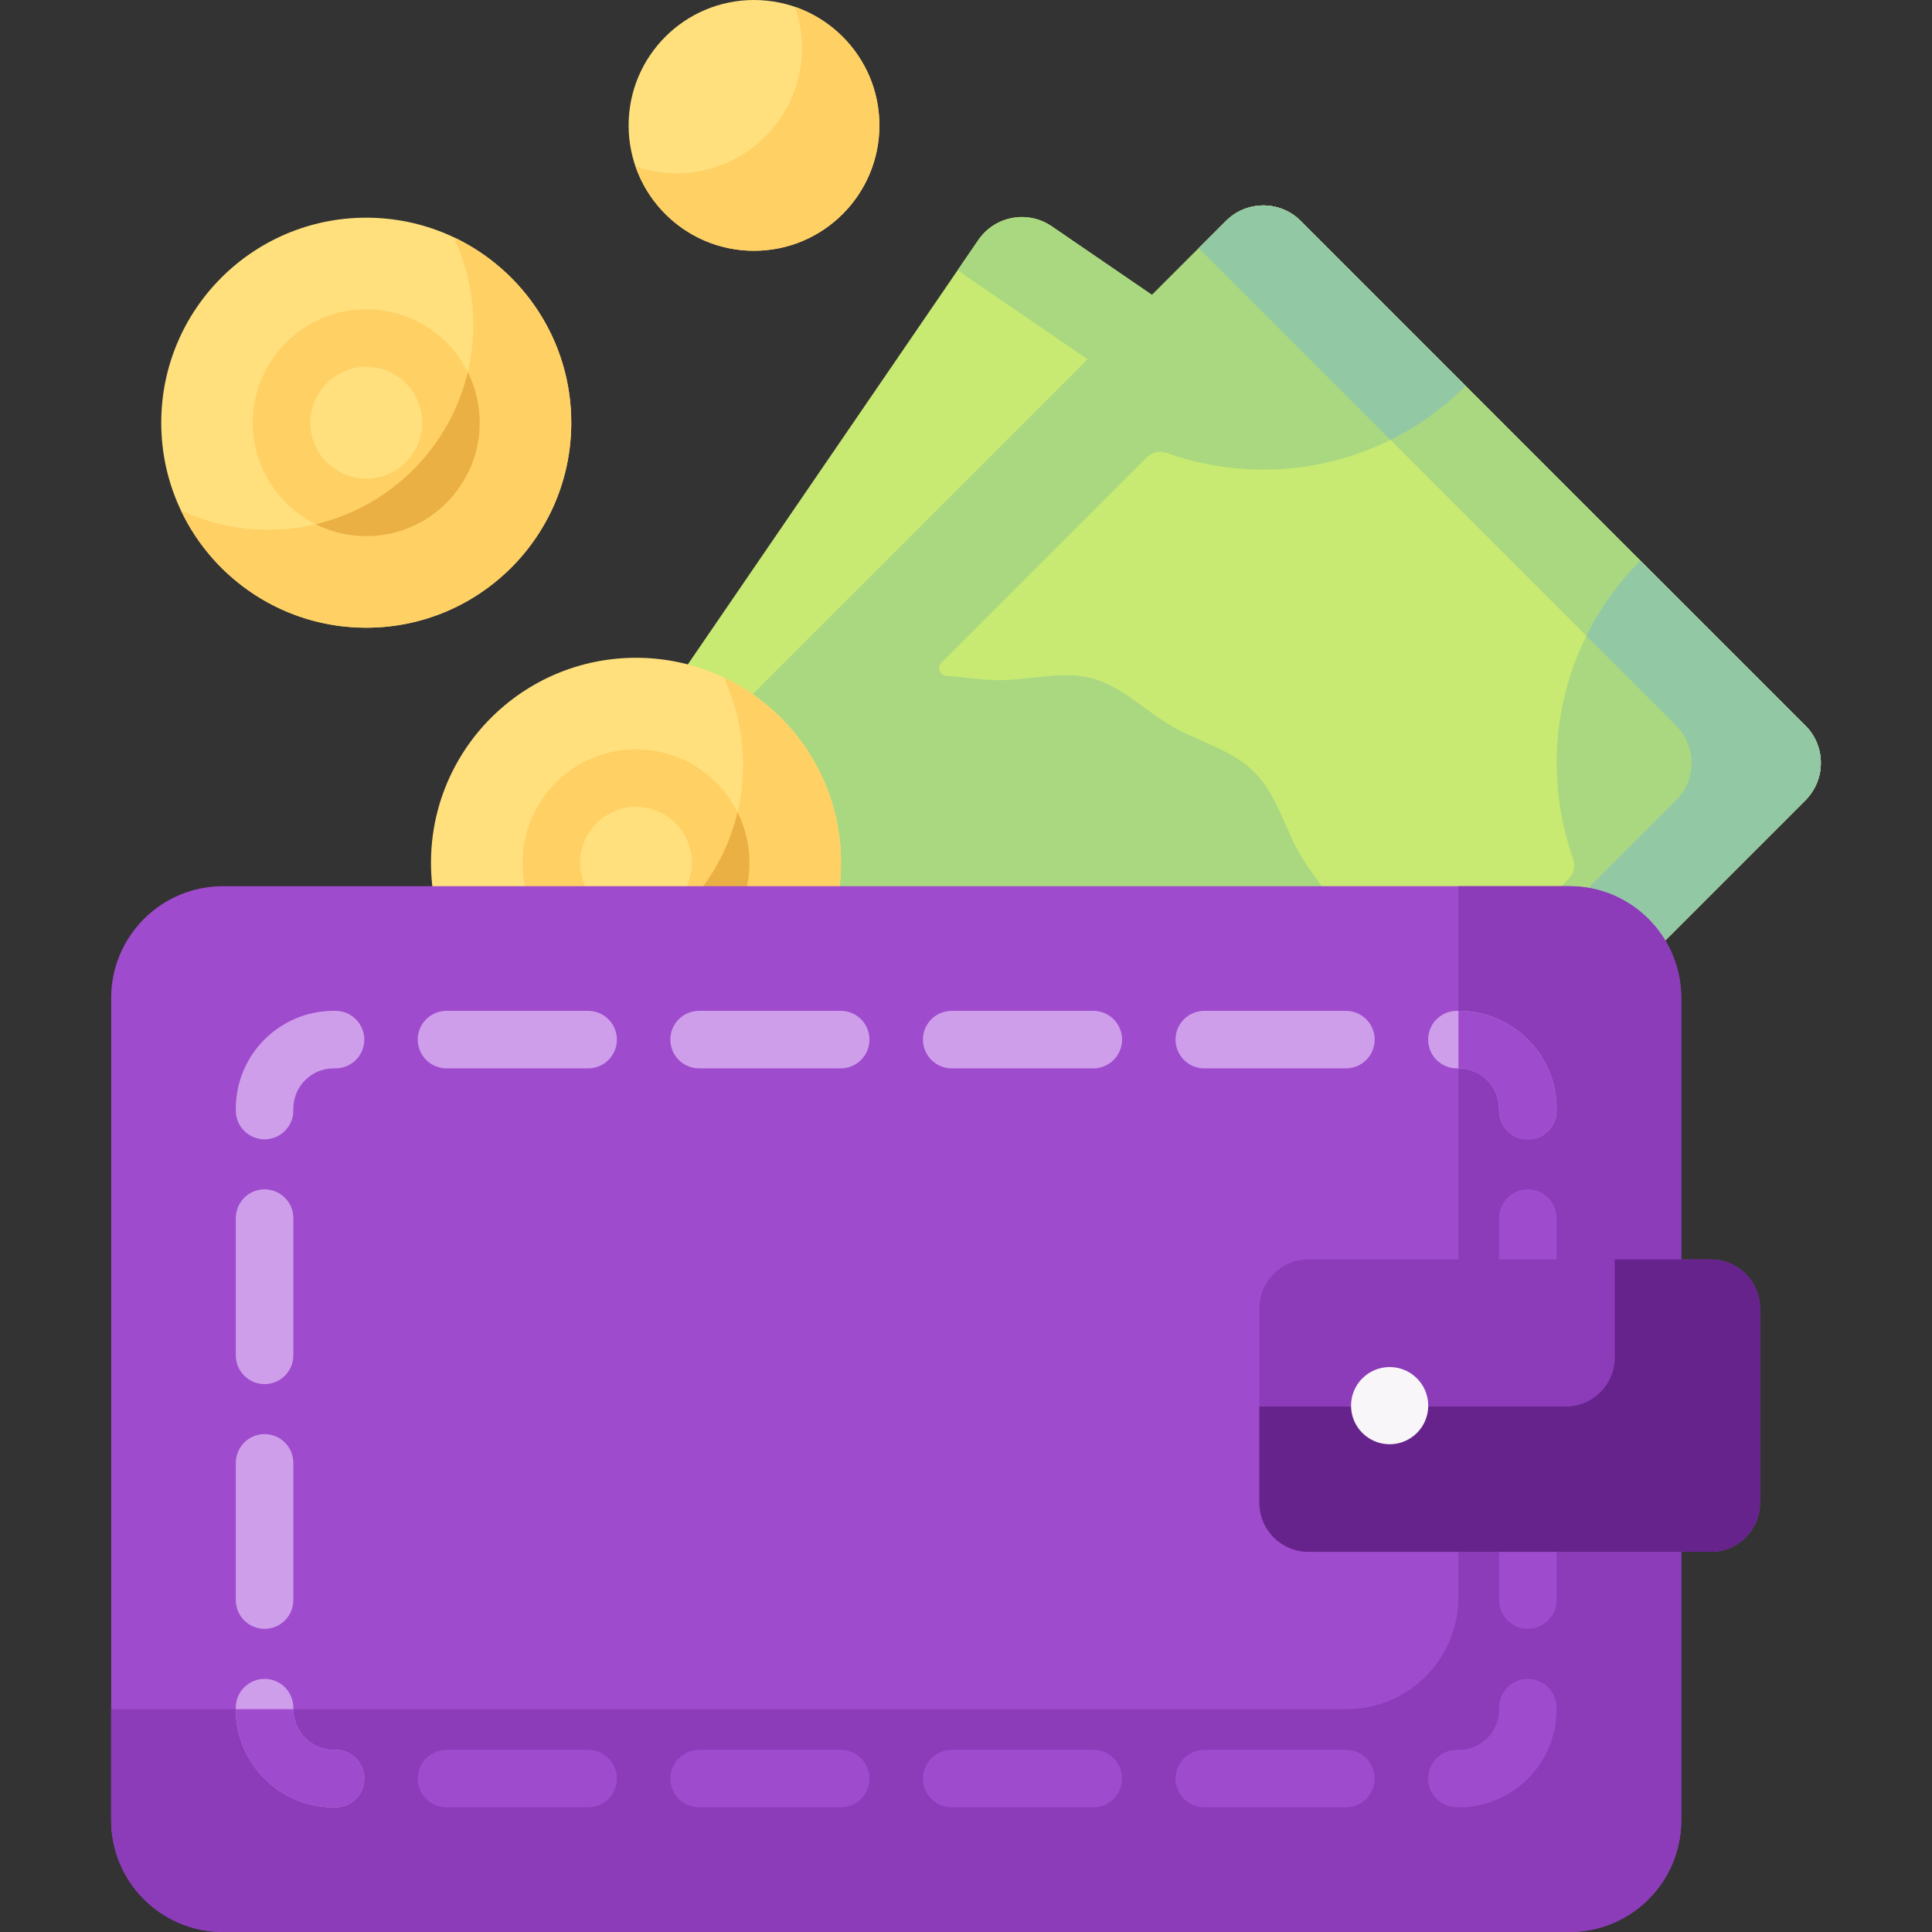 <?xml version="1.0"?>
<svg xmlns="http://www.w3.org/2000/svg" xmlns:xlink="http://www.w3.org/1999/xlink" xmlns:svgjs="http://svgjs.com/svgjs" version="1.1" width="512" height="512" x="0" y="0" viewBox="0 0 512 512" style="enable-background:new 0 0 512 512" xml:space="preserve" class=""><rect x="0" y="0" width="512" height="512" fill="#333333" stroke="none"/><g><g xmlns="http://www.w3.org/2000/svg"><g><path d="m438.437 186.26-137.392 200.719c-4.367 6.38-13.08 8.012-19.461 3.645l-156.073-106.833c-6.38-4.367-8.012-13.08-3.645-19.461l137.393-200.718c4.367-6.38 13.08-8.012 19.461-3.645l156.073 106.832c6.379 4.367 8.011 13.08 3.644 19.461z" fill="#c8ea73" data-original="#c8ea73" style="" class=""/></g><path d="m434.792 166.799-156.073-106.832c-6.38-4.367-15.093-2.735-19.461 3.645l-5.49 8.021 147.146 100.722c6.38 4.367 8.012 13.08 3.645 19.461l-131.901 192.697 8.927 6.11c6.38 4.367 15.093 2.736 19.46-3.645l137.392-200.718c4.367-6.381 2.735-15.094-3.645-19.461z" fill="#aad880" data-original="#aad880" style=""/><path d="m478.441 192.285-133.738-133.738c-5.467-5.467-14.332-5.467-19.799 0l-19.611 19.611-.814 15.224-16.057 1.648-163.69 163.69h307.074l46.635-46.635c5.467-5.469 5.467-14.333 0-19.8z" fill="#c8ea73" data-original="#c8ea73" style="" class=""/><g fill="#aad880"><path d="m478.441 192.285-133.738-133.738c-5.467-5.467-14.332-5.467-19.799 0l-7.228 7.228 126.51 126.51c5.467 5.467 5.467 14.332 0 19.799l-46.635 46.635h34.256l46.635-46.635c5.466-5.468 5.466-14.332-.001-19.799z" fill="#aad880" data-original="#aad880" style=""/><path d="m357.86 258.718c.297-3.804.31-7.574-.658-11.198-2.094-7.842-8.616-14.06-12.773-21.251-4.018-6.95-6.084-15.734-12.031-21.68-5.946-5.946-14.73-8.012-21.68-12.03-7.191-4.158-13.408-10.68-21.25-12.773-7.955-2.124-16.613.46-24.792.46-4.553 0-9.254-.799-13.9-1.141-1.741-.128-2.543-2.221-1.308-3.456l54.436-54.436c1.381-1.381 3.434-1.854 5.272-1.195 26.75 9.585 57.81 3.665 79.236-17.761l-43.709-43.709c-5.467-5.467-14.332-5.467-19.799 0l-200.172 200.17z" fill="#aad880" data-original="#aad880" style=""/><path d="m478.441 192.285-43.71-43.71c-21.378 21.378-27.317 52.345-17.824 79.054.656 1.845.194 3.9-1.19 5.285l-25.805 25.805h41.894l46.635-46.635c5.467-5.468 5.467-14.332 0-19.799z" fill="#aad880" data-original="#aad880" style=""/></g><path d="m478.441 192.285-43.71-43.71c-5.99 5.99-10.766 12.733-14.332 19.924l23.786 23.786c5.467 5.467 5.467 14.332 0 19.799l-46.635 46.635h34.256l46.635-46.635c5.467-5.468 5.467-14.332 0-19.799z" fill="#93c8a5" data-original="#93c8a5" style=""/><g><path d="m368.488 116.588c7.191-3.566 13.934-8.342 19.924-14.331l-43.709-43.709c-5.467-5.467-14.332-5.467-19.799 0l-7.228 7.228z" fill="#93c8a5" data-original="#93c8a5" style=""/></g><g><circle cx="168.547" cy="228.649" fill="#ffe07d" r="54.329" data-original="#ffe07d" style=""/></g><g><circle cx="97.061" cy="112.019" fill="#ffe07d" r="54.329" data-original="#ffe07d" style=""/></g><g><path d="m191.733 179.511c3.324 7.033 5.191 14.89 5.191 23.186 0 30.005-24.324 54.329-54.329 54.329-8.296 0-16.153-1.867-23.186-5.191 8.7 18.406 27.428 31.143 49.138 31.143 30.005 0 54.329-24.324 54.329-54.329 0-21.709-12.738-40.437-31.143-49.138z" fill="#ffd064" data-original="#ffd064" style=""/></g><g><path d="m120.247 62.882c3.324 7.033 5.191 14.89 5.191 23.186 0 30.005-24.324 54.329-54.329 54.329-8.296 0-16.153-1.867-23.186-5.191 8.7 18.406 27.428 31.143 49.138 31.143 30.005 0 54.329-24.324 54.329-54.329 0-21.71-12.738-40.438-31.143-49.138z" fill="#ffd064" data-original="#ffd064" style=""/></g><g><circle cx="199.818" cy="33.229" fill="#ffe07d" r="33.229" data-original="#ffe07d" style=""/></g><g><path d="m210.7 1.833c1.182 3.41 1.833 7.069 1.833 10.882 0 18.352-14.877 33.229-33.229 33.229-3.813 0-7.472-.651-10.882-1.833 4.507 13.006 16.858 22.347 31.397 22.347 18.352 0 33.229-14.877 33.229-33.229-.001-14.539-9.342-26.889-22.348-31.396z" fill="#ffd064" data-original="#ffd064" style=""/></g><g><path d="m97.061 142.088c-16.581 0-30.07-13.489-30.07-30.069s13.489-30.069 30.07-30.069c16.58 0 30.069 13.489 30.069 30.069s-13.489 30.069-30.069 30.069zm0-44.892c-8.174 0-14.824 6.65-14.824 14.823s6.65 14.823 14.824 14.823 14.823-6.65 14.823-14.823-6.649-14.823-14.823-14.823z" fill="#ffd064" data-original="#ffd064" style=""/></g><path d="m83.656 138.924c4.039 2.021 8.59 3.164 13.405 3.164 16.58 0 30.069-13.489 30.069-30.069 0-4.815-1.144-9.366-3.165-13.405-4.712 19.924-20.385 35.597-40.309 40.31z" fill="#ebb044" data-original="#ebb044" style=""/><g><path d="m168.546 258.718c-16.58 0-30.069-13.489-30.069-30.069s13.489-30.07 30.069-30.07c16.581 0 30.07 13.489 30.07 30.07s-13.489 30.069-30.07 30.069zm0-44.893c-8.174 0-14.823 6.65-14.823 14.824s6.649 14.823 14.823 14.823 14.824-6.65 14.824-14.823c0-8.174-6.65-14.824-14.824-14.824z" fill="#ffd064" data-original="#ffd064" style=""/></g><path d="m155.142 255.554c4.039 2.021 8.59 3.165 13.405 3.165 16.581 0 30.07-13.489 30.07-30.069 0-4.815-1.144-9.366-3.165-13.405-4.713 19.923-20.387 35.596-40.31 40.309z" fill="#ebb044" data-original="#ebb044" style=""/><g><path d="m415.912 512h-356.815c-16.369 0-29.638-13.27-29.638-29.638v-217.873c0-16.369 13.27-29.638 29.638-29.638h356.815c16.369 0 29.638 13.27 29.638 29.638v217.872c0 16.369-13.269 29.639-29.638 29.639z" fill="#9e4bcd" data-original="#ce9875" style="" class=""/></g><path d="m415.912 234.851h-29.408v188.464c0 16.369-13.27 29.638-29.638 29.638h-327.408v29.408c0 16.369 13.27 29.638 29.638 29.638h356.815c16.369 0 29.638-13.27 29.638-29.638v-217.872c.001-16.368-13.268-29.638-29.637-29.638z" fill="#8c3bb9" data-original="#c6865c" style="" class=""/><g><path d="m404.895 301.933c-4.21 0-7.623-3.413-7.623-7.623v-.508c0-5.884-4.787-10.672-10.672-10.672h-.508c-4.21 0-7.623-3.413-7.623-7.623s3.412-7.623 7.623-7.623h.508c14.291 0 25.918 11.627 25.918 25.918v.508c-.001 4.21-3.413 7.623-7.623 7.623z" fill="#cf9eeb" data-original="#eab680" style="" class=""/></g><g><path d="m404.895 431.663c-4.21 0-7.623-3.413-7.623-7.623v-36.364c0-4.21 3.412-7.623 7.623-7.623s7.623 3.413 7.623 7.623v36.364c-.001 4.21-3.413 7.623-7.623 7.623zm0-64.865c-4.21 0-7.623-3.413-7.623-7.623v-36.364c0-4.21 3.412-7.623 7.623-7.623s7.623 3.413 7.623 7.623v36.364c-.001 4.21-3.413 7.623-7.623 7.623z" fill="#9e4bcd" data-original="#ce9875" style="" class=""/></g><g><path d="m386.6 478.968h-.508c-4.21 0-7.623-3.413-7.623-7.623s3.412-7.623 7.623-7.623h.508c5.885 0 10.672-4.788 10.672-10.672v-.508c0-4.21 3.412-7.623 7.623-7.623s7.623 3.413 7.623 7.623v.508c-.001 14.291-11.627 25.918-25.918 25.918z" fill="#9e4bcd" data-original="#ce9875" style="" class=""/></g><g><path d="m356.679 478.968h-37.527c-4.21 0-7.623-3.413-7.623-7.623s3.412-7.623 7.623-7.623h37.527c4.21 0 7.623 3.413 7.623 7.623s-3.413 7.623-7.623 7.623zm-66.941 0h-37.527c-4.21 0-7.623-3.413-7.623-7.623s3.412-7.623 7.623-7.623h37.527c4.21 0 7.623 3.413 7.623 7.623s-3.412 7.623-7.623 7.623zm-66.94 0h-37.527c-4.21 0-7.623-3.413-7.623-7.623s3.412-7.623 7.623-7.623h37.527c4.21 0 7.623 3.413 7.623 7.623s-3.413 7.623-7.623 7.623zm-66.94 0h-37.527c-4.21 0-7.623-3.413-7.623-7.623s3.412-7.623 7.623-7.623h37.527c4.21 0 7.623 3.413 7.623 7.623-.001 4.21-3.413 7.623-7.623 7.623z" fill="#9e4bcd" data-original="#ce9875" style="" class=""/></g><g><path d="m88.917 478.968h-.508c-14.291 0-25.918-11.627-25.918-25.918v-.508c0-4.21 3.412-7.623 7.623-7.623 4.21 0 7.623 3.413 7.623 7.623v.508c0 5.884 4.787 10.672 10.672 10.672h.508c4.21 0 7.623 3.413 7.623 7.623s-3.412 7.623-7.623 7.623z" fill="#cf9eeb" data-original="#eab680" style="" class=""/></g><path d="m386.599 267.884h-.096v15.246h.096c5.885 0 10.672 4.788 10.672 10.672v.508c0 4.21 3.412 7.623 7.623 7.623s7.623-3.413 7.623-7.623v-.508c0-14.291-11.626-25.918-25.918-25.918z" fill="#9e4bcd" data-original="#ce9875" style="" class=""/><g><path d="m70.114 431.663c-4.21 0-7.623-3.413-7.623-7.623v-36.364c0-4.21 3.412-7.623 7.623-7.623 4.21 0 7.623 3.413 7.623 7.623v36.364c0 4.21-3.413 7.623-7.623 7.623zm0-64.865c-4.21 0-7.623-3.413-7.623-7.623v-36.364c0-4.21 3.412-7.623 7.623-7.623 4.21 0 7.623 3.413 7.623 7.623v36.364c0 4.21-3.413 7.623-7.623 7.623z" fill="#cf9eeb" data-original="#eab680" style="" class=""/></g><g><path d="m70.114 301.933c-4.21 0-7.623-3.413-7.623-7.623v-.508c0-14.291 11.627-25.918 25.918-25.918h.508c4.21 0 7.623 3.413 7.623 7.623s-3.412 7.623-7.623 7.623h-.508c-5.885 0-10.672 4.788-10.672 10.672v.508c0 4.21-3.413 7.623-7.623 7.623z" fill="#cf9eeb" data-original="#eab680" style="" class=""/></g><g><path d="m356.678 283.129h-37.527c-4.21 0-7.623-3.413-7.623-7.623s3.412-7.623 7.623-7.623h37.527c4.21 0 7.623 3.413 7.623 7.623s-3.413 7.623-7.623 7.623zm-66.941 0h-37.527c-4.21 0-7.623-3.413-7.623-7.623s3.412-7.623 7.623-7.623h37.527c4.21 0 7.623 3.413 7.623 7.623s-3.412 7.623-7.623 7.623zm-66.94 0h-37.527c-4.21 0-7.623-3.413-7.623-7.623s3.412-7.623 7.623-7.623h37.527c4.21 0 7.623 3.413 7.623 7.623s-3.413 7.623-7.623 7.623zm-66.94 0h-37.527c-4.21 0-7.623-3.413-7.623-7.623s3.412-7.623 7.623-7.623h37.527c4.21 0 7.623 3.413 7.623 7.623s-3.413 7.623-7.623 7.623z" fill="#cf9eeb" data-original="#eab680" style="" class=""/></g><g><path d="m453.432 411.249h-106.68c-7.18 0-13-5.82-13-13v-51.475c0-7.18 5.82-13 13-13h106.68c7.18 0 13 5.82 13 13v51.475c0 7.18-5.821 13-13 13z" fill="#8c3bb9" data-original="#c6865c" style="" class=""/></g><path d="m453.432 333.774h-25.494v25.981c0 7.18-5.82 13-13 13h-81.186v25.494c0 7.18 5.82 13 13 13h106.68c7.18 0 13-5.82 13-13v-51.475c0-7.18-5.821-13-13-13z" fill="#66238b" data-original="#b16e3d" style="" class=""/><g><circle cx="368.27" cy="372.511" fill="#f9f6f9" r="10.23" data-original="#f9f6f9" style=""/></g><path d="m88.409 478.968h.508c4.21 0 7.623-3.413 7.623-7.623s-3.412-7.623-7.623-7.623h-.508c-5.885 0-10.672-4.788-10.672-10.672v-.096h-15.246v.096c0 14.291 11.627 25.918 25.918 25.918z" fill="#9e4bcd" data-original="#ce9875" style="" class=""/></g></g></svg>
